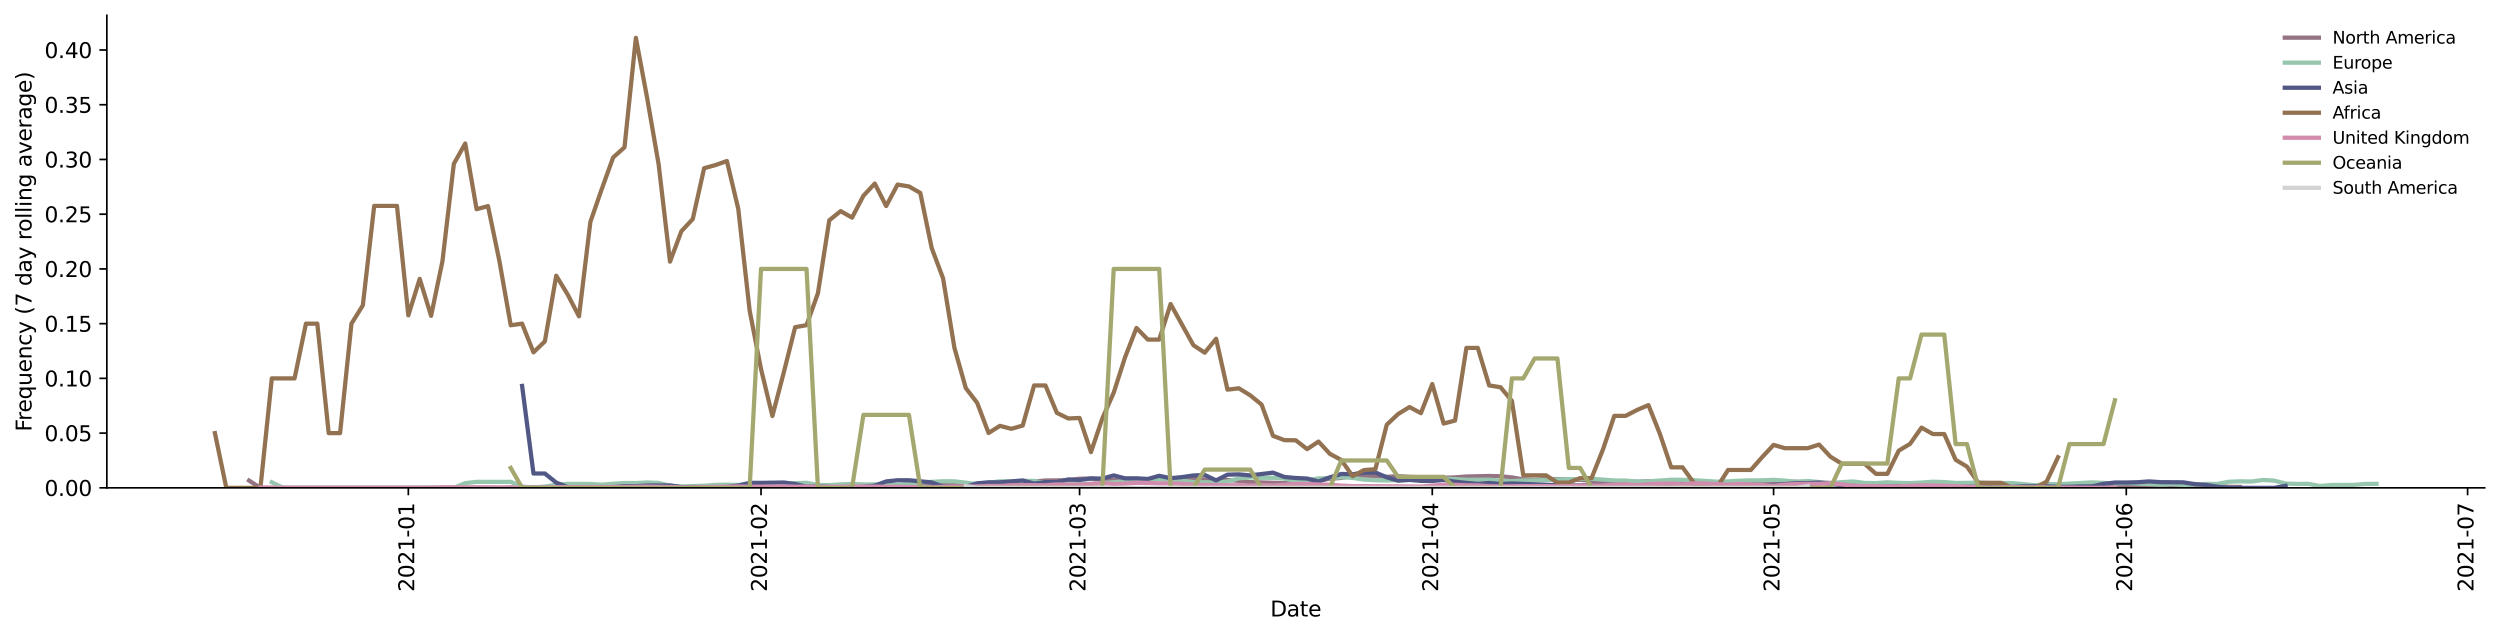 <?xml version="1.0" encoding="utf-8" standalone="no"?>
<!DOCTYPE svg PUBLIC "-//W3C//DTD SVG 1.1//EN"
  "http://www.w3.org/Graphics/SVG/1.1/DTD/svg11.dtd">
<svg height="298.621pt" version="1.1" viewBox="0 0 1173.344 298.621" width="1173.344pt" xmlns="http://www.w3.org/2000/svg" xmlns:xlink="http://www.w3.org/1999/xlink">
 <defs>
  <style type="text/css">*{stroke-linecap:butt;stroke-linejoin:round;}</style>
 </defs>
 <g id="figure_1">
  <g id="patch_1">
   <path d="M 0 298.621 
L 1173.344 298.621 
L 1173.344 0 
L 0 0 
z
" style="fill:#ffffff;"/>
  </g>
  <g id="axes_1">
   <g id="patch_2">
    <path d="M 50.144 228.96 
L 1166.144 228.96 
L 1166.144 7.2 
L 50.144 7.2 
z
" style="fill:#ffffff;"/>
   </g>
   <g id="matplotlib.axis_1">
    <g id="xtick_1">
     <g id="line2d_1">
      <defs>
       <path d="M 0 0 
L 0 3.5 
" id="m4ba1f9f5ca" style="stroke:#000000;stroke-width:0.8;"/>
      </defs>
      <g>
       <use style="stroke:#000000;stroke-width:0.8;" x="191.646" xlink:href="#m4ba1f9f5ca" y="228.96"/>
      </g>
     </g>
     <g id="text_1">
      <!-- 2021-01 -->
      <g transform="translate(194.406 277.743)rotate(-90)scale(0.1 -0.1)">
       <defs>
        <path d="M 1228 531 
L 3431 531 
L 3431 0 
L 469 0 
L 469 531 
Q 828 903 1448 1529 
Q 2069 2156 2228 2338 
Q 2531 2678 2651 2914 
Q 2772 3150 2772 3378 
Q 2772 3750 2511 3984 
Q 2250 4219 1831 4219 
Q 1534 4219 1204 4116 
Q 875 4013 500 3803 
L 500 4441 
Q 881 4594 1212 4672 
Q 1544 4750 1819 4750 
Q 2544 4750 2975 4387 
Q 3406 4025 3406 3419 
Q 3406 3131 3298 2873 
Q 3191 2616 2906 2266 
Q 2828 2175 2409 1742 
Q 1991 1309 1228 531 
z
" id="DejaVuSans-32" transform="scale(0.016)"/>
        <path d="M 2034 4250 
Q 1547 4250 1301 3770 
Q 1056 3291 1056 2328 
Q 1056 1369 1301 889 
Q 1547 409 2034 409 
Q 2525 409 2770 889 
Q 3016 1369 3016 2328 
Q 3016 3291 2770 3770 
Q 2525 4250 2034 4250 
z
M 2034 4750 
Q 2819 4750 3233 4129 
Q 3647 3509 3647 2328 
Q 3647 1150 3233 529 
Q 2819 -91 2034 -91 
Q 1250 -91 836 529 
Q 422 1150 422 2328 
Q 422 3509 836 4129 
Q 1250 4750 2034 4750 
z
" id="DejaVuSans-30" transform="scale(0.016)"/>
        <path d="M 794 531 
L 1825 531 
L 1825 4091 
L 703 3866 
L 703 4441 
L 1819 4666 
L 2450 4666 
L 2450 531 
L 3481 531 
L 3481 0 
L 794 0 
L 794 531 
z
" id="DejaVuSans-31" transform="scale(0.016)"/>
        <path d="M 313 2009 
L 1997 2009 
L 1997 1497 
L 313 1497 
L 313 2009 
z
" id="DejaVuSans-2d" transform="scale(0.016)"/>
       </defs>
       <use xlink:href="#DejaVuSans-32"/>
       <use x="63.623" xlink:href="#DejaVuSans-30"/>
       <use x="127.246" xlink:href="#DejaVuSans-32"/>
       <use x="190.869" xlink:href="#DejaVuSans-31"/>
       <use x="254.492" xlink:href="#DejaVuSans-2d"/>
       <use x="290.576" xlink:href="#DejaVuSans-30"/>
       <use x="354.199" xlink:href="#DejaVuSans-31"/>
      </g>
     </g>
    </g>
    <g id="xtick_2">
     <g id="line2d_2">
      <g>
       <use style="stroke:#000000;stroke-width:0.8;" x="357.177" xlink:href="#m4ba1f9f5ca" y="228.96"/>
      </g>
     </g>
     <g id="text_2">
      <!-- 2021-02 -->
      <g transform="translate(359.937 277.743)rotate(-90)scale(0.1 -0.1)">
       <use xlink:href="#DejaVuSans-32"/>
       <use x="63.623" xlink:href="#DejaVuSans-30"/>
       <use x="127.246" xlink:href="#DejaVuSans-32"/>
       <use x="190.869" xlink:href="#DejaVuSans-31"/>
       <use x="254.492" xlink:href="#DejaVuSans-2d"/>
       <use x="290.576" xlink:href="#DejaVuSans-30"/>
       <use x="354.199" xlink:href="#DejaVuSans-32"/>
      </g>
     </g>
    </g>
    <g id="xtick_3">
     <g id="line2d_3">
      <g>
       <use style="stroke:#000000;stroke-width:0.8;" x="506.689" xlink:href="#m4ba1f9f5ca" y="228.96"/>
      </g>
     </g>
     <g id="text_3">
      <!-- 2021-03 -->
      <g transform="translate(509.449 277.743)rotate(-90)scale(0.1 -0.1)">
       <defs>
        <path d="M 2597 2516 
Q 3050 2419 3304 2112 
Q 3559 1806 3559 1356 
Q 3559 666 3084 287 
Q 2609 -91 1734 -91 
Q 1441 -91 1130 -33 
Q 819 25 488 141 
L 488 750 
Q 750 597 1062 519 
Q 1375 441 1716 441 
Q 2309 441 2620 675 
Q 2931 909 2931 1356 
Q 2931 1769 2642 2001 
Q 2353 2234 1838 2234 
L 1294 2234 
L 1294 2753 
L 1863 2753 
Q 2328 2753 2575 2939 
Q 2822 3125 2822 3475 
Q 2822 3834 2567 4026 
Q 2313 4219 1838 4219 
Q 1578 4219 1281 4162 
Q 984 4106 628 3988 
L 628 4550 
Q 988 4650 1302 4700 
Q 1616 4750 1894 4750 
Q 2613 4750 3031 4423 
Q 3450 4097 3450 3541 
Q 3450 3153 3228 2886 
Q 3006 2619 2597 2516 
z
" id="DejaVuSans-33" transform="scale(0.016)"/>
       </defs>
       <use xlink:href="#DejaVuSans-32"/>
       <use x="63.623" xlink:href="#DejaVuSans-30"/>
       <use x="127.246" xlink:href="#DejaVuSans-32"/>
       <use x="190.869" xlink:href="#DejaVuSans-31"/>
       <use x="254.492" xlink:href="#DejaVuSans-2d"/>
       <use x="290.576" xlink:href="#DejaVuSans-30"/>
       <use x="354.199" xlink:href="#DejaVuSans-33"/>
      </g>
     </g>
    </g>
    <g id="xtick_4">
     <g id="line2d_4">
      <g>
       <use style="stroke:#000000;stroke-width:0.8;" x="672.22" xlink:href="#m4ba1f9f5ca" y="228.96"/>
      </g>
     </g>
     <g id="text_4">
      <!-- 2021-04 -->
      <g transform="translate(674.98 277.743)rotate(-90)scale(0.1 -0.1)">
       <defs>
        <path d="M 2419 4116 
L 825 1625 
L 2419 1625 
L 2419 4116 
z
M 2253 4666 
L 3047 4666 
L 3047 1625 
L 3713 1625 
L 3713 1100 
L 3047 1100 
L 3047 0 
L 2419 0 
L 2419 1100 
L 313 1100 
L 313 1709 
L 2253 4666 
z
" id="DejaVuSans-34" transform="scale(0.016)"/>
       </defs>
       <use xlink:href="#DejaVuSans-32"/>
       <use x="63.623" xlink:href="#DejaVuSans-30"/>
       <use x="127.246" xlink:href="#DejaVuSans-32"/>
       <use x="190.869" xlink:href="#DejaVuSans-31"/>
       <use x="254.492" xlink:href="#DejaVuSans-2d"/>
       <use x="290.576" xlink:href="#DejaVuSans-30"/>
       <use x="354.199" xlink:href="#DejaVuSans-34"/>
      </g>
     </g>
    </g>
    <g id="xtick_5">
     <g id="line2d_5">
      <g>
       <use style="stroke:#000000;stroke-width:0.8;" x="832.412" xlink:href="#m4ba1f9f5ca" y="228.96"/>
      </g>
     </g>
     <g id="text_5">
      <!-- 2021-05 -->
      <g transform="translate(835.171 277.743)rotate(-90)scale(0.1 -0.1)">
       <defs>
        <path d="M 691 4666 
L 3169 4666 
L 3169 4134 
L 1269 4134 
L 1269 2991 
Q 1406 3038 1543 3061 
Q 1681 3084 1819 3084 
Q 2600 3084 3056 2656 
Q 3513 2228 3513 1497 
Q 3513 744 3044 326 
Q 2575 -91 1722 -91 
Q 1428 -91 1123 -41 
Q 819 9 494 109 
L 494 744 
Q 775 591 1075 516 
Q 1375 441 1709 441 
Q 2250 441 2565 725 
Q 2881 1009 2881 1497 
Q 2881 1984 2565 2268 
Q 2250 2553 1709 2553 
Q 1456 2553 1204 2497 
Q 953 2441 691 2322 
L 691 4666 
z
" id="DejaVuSans-35" transform="scale(0.016)"/>
       </defs>
       <use xlink:href="#DejaVuSans-32"/>
       <use x="63.623" xlink:href="#DejaVuSans-30"/>
       <use x="127.246" xlink:href="#DejaVuSans-32"/>
       <use x="190.869" xlink:href="#DejaVuSans-31"/>
       <use x="254.492" xlink:href="#DejaVuSans-2d"/>
       <use x="290.576" xlink:href="#DejaVuSans-30"/>
       <use x="354.199" xlink:href="#DejaVuSans-35"/>
      </g>
     </g>
    </g>
    <g id="xtick_6">
     <g id="line2d_6">
      <g>
       <use style="stroke:#000000;stroke-width:0.8;" x="997.943" xlink:href="#m4ba1f9f5ca" y="228.96"/>
      </g>
     </g>
     <g id="text_6">
      <!-- 2021-06 -->
      <g transform="translate(1000.702 277.743)rotate(-90)scale(0.1 -0.1)">
       <defs>
        <path d="M 2113 2584 
Q 1688 2584 1439 2293 
Q 1191 2003 1191 1497 
Q 1191 994 1439 701 
Q 1688 409 2113 409 
Q 2538 409 2786 701 
Q 3034 994 3034 1497 
Q 3034 2003 2786 2293 
Q 2538 2584 2113 2584 
z
M 3366 4563 
L 3366 3988 
Q 3128 4100 2886 4159 
Q 2644 4219 2406 4219 
Q 1781 4219 1451 3797 
Q 1122 3375 1075 2522 
Q 1259 2794 1537 2939 
Q 1816 3084 2150 3084 
Q 2853 3084 3261 2657 
Q 3669 2231 3669 1497 
Q 3669 778 3244 343 
Q 2819 -91 2113 -91 
Q 1303 -91 875 529 
Q 447 1150 447 2328 
Q 447 3434 972 4092 
Q 1497 4750 2381 4750 
Q 2619 4750 2861 4703 
Q 3103 4656 3366 4563 
z
" id="DejaVuSans-36" transform="scale(0.016)"/>
       </defs>
       <use xlink:href="#DejaVuSans-32"/>
       <use x="63.623" xlink:href="#DejaVuSans-30"/>
       <use x="127.246" xlink:href="#DejaVuSans-32"/>
       <use x="190.869" xlink:href="#DejaVuSans-31"/>
       <use x="254.492" xlink:href="#DejaVuSans-2d"/>
       <use x="290.576" xlink:href="#DejaVuSans-30"/>
       <use x="354.199" xlink:href="#DejaVuSans-36"/>
      </g>
     </g>
    </g>
    <g id="xtick_7">
     <g id="line2d_7">
      <g>
       <use style="stroke:#000000;stroke-width:0.8;" x="1158.134" xlink:href="#m4ba1f9f5ca" y="228.96"/>
      </g>
     </g>
     <g id="text_7">
      <!-- 2021-07 -->
      <g transform="translate(1160.894 277.743)rotate(-90)scale(0.1 -0.1)">
       <defs>
        <path d="M 525 4666 
L 3525 4666 
L 3525 4397 
L 1831 0 
L 1172 0 
L 2766 4134 
L 525 4134 
L 525 4666 
z
" id="DejaVuSans-37" transform="scale(0.016)"/>
       </defs>
       <use xlink:href="#DejaVuSans-32"/>
       <use x="63.623" xlink:href="#DejaVuSans-30"/>
       <use x="127.246" xlink:href="#DejaVuSans-32"/>
       <use x="190.869" xlink:href="#DejaVuSans-31"/>
       <use x="254.492" xlink:href="#DejaVuSans-2d"/>
       <use x="290.576" xlink:href="#DejaVuSans-30"/>
       <use x="354.199" xlink:href="#DejaVuSans-37"/>
      </g>
     </g>
    </g>
    <g id="text_8">
     <!-- Date -->
     <g transform="translate(596.193 289.341)scale(0.1 -0.1)">
      <defs>
       <path d="M 1259 4147 
L 1259 519 
L 2022 519 
Q 2988 519 3436 956 
Q 3884 1394 3884 2338 
Q 3884 3275 3436 3711 
Q 2988 4147 2022 4147 
L 1259 4147 
z
M 628 4666 
L 1925 4666 
Q 3281 4666 3915 4102 
Q 4550 3538 4550 2338 
Q 4550 1131 3912 565 
Q 3275 0 1925 0 
L 628 0 
L 628 4666 
z
" id="DejaVuSans-44" transform="scale(0.016)"/>
       <path d="M 2194 1759 
Q 1497 1759 1228 1600 
Q 959 1441 959 1056 
Q 959 750 1161 570 
Q 1363 391 1709 391 
Q 2188 391 2477 730 
Q 2766 1069 2766 1631 
L 2766 1759 
L 2194 1759 
z
M 3341 1997 
L 3341 0 
L 2766 0 
L 2766 531 
Q 2569 213 2275 61 
Q 1981 -91 1556 -91 
Q 1019 -91 701 211 
Q 384 513 384 1019 
Q 384 1609 779 1909 
Q 1175 2209 1959 2209 
L 2766 2209 
L 2766 2266 
Q 2766 2663 2505 2880 
Q 2244 3097 1772 3097 
Q 1472 3097 1187 3025 
Q 903 2953 641 2809 
L 641 3341 
Q 956 3463 1253 3523 
Q 1550 3584 1831 3584 
Q 2591 3584 2966 3190 
Q 3341 2797 3341 1997 
z
" id="DejaVuSans-61" transform="scale(0.016)"/>
       <path d="M 1172 4494 
L 1172 3500 
L 2356 3500 
L 2356 3053 
L 1172 3053 
L 1172 1153 
Q 1172 725 1289 603 
Q 1406 481 1766 481 
L 2356 481 
L 2356 0 
L 1766 0 
Q 1100 0 847 248 
Q 594 497 594 1153 
L 594 3053 
L 172 3053 
L 172 3500 
L 594 3500 
L 594 4494 
L 1172 4494 
z
" id="DejaVuSans-74" transform="scale(0.016)"/>
       <path d="M 3597 1894 
L 3597 1613 
L 953 1613 
Q 991 1019 1311 708 
Q 1631 397 2203 397 
Q 2534 397 2845 478 
Q 3156 559 3463 722 
L 3463 178 
Q 3153 47 2828 -22 
Q 2503 -91 2169 -91 
Q 1331 -91 842 396 
Q 353 884 353 1716 
Q 353 2575 817 3079 
Q 1281 3584 2069 3584 
Q 2775 3584 3186 3129 
Q 3597 2675 3597 1894 
z
M 3022 2063 
Q 3016 2534 2758 2815 
Q 2500 3097 2075 3097 
Q 1594 3097 1305 2825 
Q 1016 2553 972 2059 
L 3022 2063 
z
" id="DejaVuSans-65" transform="scale(0.016)"/>
      </defs>
      <use xlink:href="#DejaVuSans-44"/>
      <use x="77.002" xlink:href="#DejaVuSans-61"/>
      <use x="138.281" xlink:href="#DejaVuSans-74"/>
      <use x="177.49" xlink:href="#DejaVuSans-65"/>
     </g>
    </g>
   </g>
   <g id="matplotlib.axis_2">
    <g id="ytick_1">
     <g id="line2d_8">
      <defs>
       <path d="M 0 0 
L -3.5 0 
" id="m8735ae26b0" style="stroke:#000000;stroke-width:0.8;"/>
      </defs>
      <g>
       <use style="stroke:#000000;stroke-width:0.8;" x="50.144" xlink:href="#m8735ae26b0" y="228.96"/>
      </g>
     </g>
     <g id="text_9">
      <!-- 0.00 -->
      <g transform="translate(20.878 232.759)scale(0.1 -0.1)">
       <defs>
        <path d="M 684 794 
L 1344 794 
L 1344 0 
L 684 0 
L 684 794 
z
" id="DejaVuSans-2e" transform="scale(0.016)"/>
       </defs>
       <use xlink:href="#DejaVuSans-30"/>
       <use x="63.623" xlink:href="#DejaVuSans-2e"/>
       <use x="95.41" xlink:href="#DejaVuSans-30"/>
       <use x="159.033" xlink:href="#DejaVuSans-30"/>
      </g>
     </g>
    </g>
    <g id="ytick_2">
     <g id="line2d_9">
      <g>
       <use style="stroke:#000000;stroke-width:0.8;" x="50.144" xlink:href="#m8735ae26b0" y="203.274"/>
      </g>
     </g>
     <g id="text_10">
      <!-- 0.05 -->
      <g transform="translate(20.878 207.073)scale(0.1 -0.1)">
       <use xlink:href="#DejaVuSans-30"/>
       <use x="63.623" xlink:href="#DejaVuSans-2e"/>
       <use x="95.41" xlink:href="#DejaVuSans-30"/>
       <use x="159.033" xlink:href="#DejaVuSans-35"/>
      </g>
     </g>
    </g>
    <g id="ytick_3">
     <g id="line2d_10">
      <g>
       <use style="stroke:#000000;stroke-width:0.8;" x="50.144" xlink:href="#m8735ae26b0" y="177.587"/>
      </g>
     </g>
     <g id="text_11">
      <!-- 0.10 -->
      <g transform="translate(20.878 181.386)scale(0.1 -0.1)">
       <use xlink:href="#DejaVuSans-30"/>
       <use x="63.623" xlink:href="#DejaVuSans-2e"/>
       <use x="95.41" xlink:href="#DejaVuSans-31"/>
       <use x="159.033" xlink:href="#DejaVuSans-30"/>
      </g>
     </g>
    </g>
    <g id="ytick_4">
     <g id="line2d_11">
      <g>
       <use style="stroke:#000000;stroke-width:0.8;" x="50.144" xlink:href="#m8735ae26b0" y="151.901"/>
      </g>
     </g>
     <g id="text_12">
      <!-- 0.15 -->
      <g transform="translate(20.878 155.7)scale(0.1 -0.1)">
       <use xlink:href="#DejaVuSans-30"/>
       <use x="63.623" xlink:href="#DejaVuSans-2e"/>
       <use x="95.41" xlink:href="#DejaVuSans-31"/>
       <use x="159.033" xlink:href="#DejaVuSans-35"/>
      </g>
     </g>
    </g>
    <g id="ytick_5">
     <g id="line2d_12">
      <g>
       <use style="stroke:#000000;stroke-width:0.8;" x="50.144" xlink:href="#m8735ae26b0" y="126.214"/>
      </g>
     </g>
     <g id="text_13">
      <!-- 0.20 -->
      <g transform="translate(20.878 130.013)scale(0.1 -0.1)">
       <use xlink:href="#DejaVuSans-30"/>
       <use x="63.623" xlink:href="#DejaVuSans-2e"/>
       <use x="95.41" xlink:href="#DejaVuSans-32"/>
       <use x="159.033" xlink:href="#DejaVuSans-30"/>
      </g>
     </g>
    </g>
    <g id="ytick_6">
     <g id="line2d_13">
      <g>
       <use style="stroke:#000000;stroke-width:0.8;" x="50.144" xlink:href="#m8735ae26b0" y="100.528"/>
      </g>
     </g>
     <g id="text_14">
      <!-- 0.25 -->
      <g transform="translate(20.878 104.327)scale(0.1 -0.1)">
       <use xlink:href="#DejaVuSans-30"/>
       <use x="63.623" xlink:href="#DejaVuSans-2e"/>
       <use x="95.41" xlink:href="#DejaVuSans-32"/>
       <use x="159.033" xlink:href="#DejaVuSans-35"/>
      </g>
     </g>
    </g>
    <g id="ytick_7">
     <g id="line2d_14">
      <g>
       <use style="stroke:#000000;stroke-width:0.8;" x="50.144" xlink:href="#m8735ae26b0" y="74.841"/>
      </g>
     </g>
     <g id="text_15">
      <!-- 0.30 -->
      <g transform="translate(20.878 78.64)scale(0.1 -0.1)">
       <use xlink:href="#DejaVuSans-30"/>
       <use x="63.623" xlink:href="#DejaVuSans-2e"/>
       <use x="95.41" xlink:href="#DejaVuSans-33"/>
       <use x="159.033" xlink:href="#DejaVuSans-30"/>
      </g>
     </g>
    </g>
    <g id="ytick_8">
     <g id="line2d_15">
      <g>
       <use style="stroke:#000000;stroke-width:0.8;" x="50.144" xlink:href="#m8735ae26b0" y="49.155"/>
      </g>
     </g>
     <g id="text_16">
      <!-- 0.35 -->
      <g transform="translate(20.878 52.954)scale(0.1 -0.1)">
       <use xlink:href="#DejaVuSans-30"/>
       <use x="63.623" xlink:href="#DejaVuSans-2e"/>
       <use x="95.41" xlink:href="#DejaVuSans-33"/>
       <use x="159.033" xlink:href="#DejaVuSans-35"/>
      </g>
     </g>
    </g>
    <g id="ytick_9">
     <g id="line2d_16">
      <g>
       <use style="stroke:#000000;stroke-width:0.8;" x="50.144" xlink:href="#m8735ae26b0" y="23.468"/>
      </g>
     </g>
     <g id="text_17">
      <!-- 0.40 -->
      <g transform="translate(20.878 27.267)scale(0.1 -0.1)">
       <use xlink:href="#DejaVuSans-30"/>
       <use x="63.623" xlink:href="#DejaVuSans-2e"/>
       <use x="95.41" xlink:href="#DejaVuSans-34"/>
       <use x="159.033" xlink:href="#DejaVuSans-30"/>
      </g>
     </g>
    </g>
    <g id="text_18">
     <!-- Frequency (7 day rolling average) -->
     <g transform="translate(14.798 202.529)rotate(-90)scale(0.1 -0.1)">
      <defs>
       <path d="M 628 4666 
L 3309 4666 
L 3309 4134 
L 1259 4134 
L 1259 2759 
L 3109 2759 
L 3109 2228 
L 1259 2228 
L 1259 0 
L 628 0 
L 628 4666 
z
" id="DejaVuSans-46" transform="scale(0.016)"/>
       <path d="M 2631 2963 
Q 2534 3019 2420 3045 
Q 2306 3072 2169 3072 
Q 1681 3072 1420 2755 
Q 1159 2438 1159 1844 
L 1159 0 
L 581 0 
L 581 3500 
L 1159 3500 
L 1159 2956 
Q 1341 3275 1631 3429 
Q 1922 3584 2338 3584 
Q 2397 3584 2469 3576 
Q 2541 3569 2628 3553 
L 2631 2963 
z
" id="DejaVuSans-72" transform="scale(0.016)"/>
       <path d="M 947 1747 
Q 947 1113 1208 752 
Q 1469 391 1925 391 
Q 2381 391 2643 752 
Q 2906 1113 2906 1747 
Q 2906 2381 2643 2742 
Q 2381 3103 1925 3103 
Q 1469 3103 1208 2742 
Q 947 2381 947 1747 
z
M 2906 525 
Q 2725 213 2448 61 
Q 2172 -91 1784 -91 
Q 1150 -91 751 415 
Q 353 922 353 1747 
Q 353 2572 751 3078 
Q 1150 3584 1784 3584 
Q 2172 3584 2448 3432 
Q 2725 3281 2906 2969 
L 2906 3500 
L 3481 3500 
L 3481 -1331 
L 2906 -1331 
L 2906 525 
z
" id="DejaVuSans-71" transform="scale(0.016)"/>
       <path d="M 544 1381 
L 544 3500 
L 1119 3500 
L 1119 1403 
Q 1119 906 1312 657 
Q 1506 409 1894 409 
Q 2359 409 2629 706 
Q 2900 1003 2900 1516 
L 2900 3500 
L 3475 3500 
L 3475 0 
L 2900 0 
L 2900 538 
Q 2691 219 2414 64 
Q 2138 -91 1772 -91 
Q 1169 -91 856 284 
Q 544 659 544 1381 
z
M 1991 3584 
L 1991 3584 
z
" id="DejaVuSans-75" transform="scale(0.016)"/>
       <path d="M 3513 2113 
L 3513 0 
L 2938 0 
L 2938 2094 
Q 2938 2591 2744 2837 
Q 2550 3084 2163 3084 
Q 1697 3084 1428 2787 
Q 1159 2491 1159 1978 
L 1159 0 
L 581 0 
L 581 3500 
L 1159 3500 
L 1159 2956 
Q 1366 3272 1645 3428 
Q 1925 3584 2291 3584 
Q 2894 3584 3203 3211 
Q 3513 2838 3513 2113 
z
" id="DejaVuSans-6e" transform="scale(0.016)"/>
       <path d="M 3122 3366 
L 3122 2828 
Q 2878 2963 2633 3030 
Q 2388 3097 2138 3097 
Q 1578 3097 1268 2742 
Q 959 2388 959 1747 
Q 959 1106 1268 751 
Q 1578 397 2138 397 
Q 2388 397 2633 464 
Q 2878 531 3122 666 
L 3122 134 
Q 2881 22 2623 -34 
Q 2366 -91 2075 -91 
Q 1284 -91 818 406 
Q 353 903 353 1747 
Q 353 2603 823 3093 
Q 1294 3584 2113 3584 
Q 2378 3584 2631 3529 
Q 2884 3475 3122 3366 
z
" id="DejaVuSans-63" transform="scale(0.016)"/>
       <path d="M 2059 -325 
Q 1816 -950 1584 -1140 
Q 1353 -1331 966 -1331 
L 506 -1331 
L 506 -850 
L 844 -850 
Q 1081 -850 1212 -737 
Q 1344 -625 1503 -206 
L 1606 56 
L 191 3500 
L 800 3500 
L 1894 763 
L 2988 3500 
L 3597 3500 
L 2059 -325 
z
" id="DejaVuSans-79" transform="scale(0.016)"/>
       <path id="DejaVuSans-20" transform="scale(0.016)"/>
       <path d="M 1984 4856 
Q 1566 4138 1362 3434 
Q 1159 2731 1159 2009 
Q 1159 1288 1364 580 
Q 1569 -128 1984 -844 
L 1484 -844 
Q 1016 -109 783 600 
Q 550 1309 550 2009 
Q 550 2706 781 3412 
Q 1013 4119 1484 4856 
L 1984 4856 
z
" id="DejaVuSans-28" transform="scale(0.016)"/>
       <path d="M 2906 2969 
L 2906 4863 
L 3481 4863 
L 3481 0 
L 2906 0 
L 2906 525 
Q 2725 213 2448 61 
Q 2172 -91 1784 -91 
Q 1150 -91 751 415 
Q 353 922 353 1747 
Q 353 2572 751 3078 
Q 1150 3584 1784 3584 
Q 2172 3584 2448 3432 
Q 2725 3281 2906 2969 
z
M 947 1747 
Q 947 1113 1208 752 
Q 1469 391 1925 391 
Q 2381 391 2643 752 
Q 2906 1113 2906 1747 
Q 2906 2381 2643 2742 
Q 2381 3103 1925 3103 
Q 1469 3103 1208 2742 
Q 947 2381 947 1747 
z
" id="DejaVuSans-64" transform="scale(0.016)"/>
       <path d="M 1959 3097 
Q 1497 3097 1228 2736 
Q 959 2375 959 1747 
Q 959 1119 1226 758 
Q 1494 397 1959 397 
Q 2419 397 2687 759 
Q 2956 1122 2956 1747 
Q 2956 2369 2687 2733 
Q 2419 3097 1959 3097 
z
M 1959 3584 
Q 2709 3584 3137 3096 
Q 3566 2609 3566 1747 
Q 3566 888 3137 398 
Q 2709 -91 1959 -91 
Q 1206 -91 779 398 
Q 353 888 353 1747 
Q 353 2609 779 3096 
Q 1206 3584 1959 3584 
z
" id="DejaVuSans-6f" transform="scale(0.016)"/>
       <path d="M 603 4863 
L 1178 4863 
L 1178 0 
L 603 0 
L 603 4863 
z
" id="DejaVuSans-6c" transform="scale(0.016)"/>
       <path d="M 603 3500 
L 1178 3500 
L 1178 0 
L 603 0 
L 603 3500 
z
M 603 4863 
L 1178 4863 
L 1178 4134 
L 603 4134 
L 603 4863 
z
" id="DejaVuSans-69" transform="scale(0.016)"/>
       <path d="M 2906 1791 
Q 2906 2416 2648 2759 
Q 2391 3103 1925 3103 
Q 1463 3103 1205 2759 
Q 947 2416 947 1791 
Q 947 1169 1205 825 
Q 1463 481 1925 481 
Q 2391 481 2648 825 
Q 2906 1169 2906 1791 
z
M 3481 434 
Q 3481 -459 3084 -895 
Q 2688 -1331 1869 -1331 
Q 1566 -1331 1297 -1286 
Q 1028 -1241 775 -1147 
L 775 -588 
Q 1028 -725 1275 -790 
Q 1522 -856 1778 -856 
Q 2344 -856 2625 -561 
Q 2906 -266 2906 331 
L 2906 616 
Q 2728 306 2450 153 
Q 2172 0 1784 0 
Q 1141 0 747 490 
Q 353 981 353 1791 
Q 353 2603 747 3093 
Q 1141 3584 1784 3584 
Q 2172 3584 2450 3431 
Q 2728 3278 2906 2969 
L 2906 3500 
L 3481 3500 
L 3481 434 
z
" id="DejaVuSans-67" transform="scale(0.016)"/>
       <path d="M 191 3500 
L 800 3500 
L 1894 563 
L 2988 3500 
L 3597 3500 
L 2284 0 
L 1503 0 
L 191 3500 
z
" id="DejaVuSans-76" transform="scale(0.016)"/>
       <path d="M 513 4856 
L 1013 4856 
Q 1481 4119 1714 3412 
Q 1947 2706 1947 2009 
Q 1947 1309 1714 600 
Q 1481 -109 1013 -844 
L 513 -844 
Q 928 -128 1133 580 
Q 1338 1288 1338 2009 
Q 1338 2731 1133 3434 
Q 928 4138 513 4856 
z
" id="DejaVuSans-29" transform="scale(0.016)"/>
      </defs>
      <use xlink:href="#DejaVuSans-46"/>
      <use x="50.27" xlink:href="#DejaVuSans-72"/>
      <use x="89.133" xlink:href="#DejaVuSans-65"/>
      <use x="150.656" xlink:href="#DejaVuSans-71"/>
      <use x="214.133" xlink:href="#DejaVuSans-75"/>
      <use x="277.512" xlink:href="#DejaVuSans-65"/>
      <use x="339.035" xlink:href="#DejaVuSans-6e"/>
      <use x="402.414" xlink:href="#DejaVuSans-63"/>
      <use x="457.395" xlink:href="#DejaVuSans-79"/>
      <use x="516.574" xlink:href="#DejaVuSans-20"/>
      <use x="548.361" xlink:href="#DejaVuSans-28"/>
      <use x="587.375" xlink:href="#DejaVuSans-37"/>
      <use x="650.998" xlink:href="#DejaVuSans-20"/>
      <use x="682.785" xlink:href="#DejaVuSans-64"/>
      <use x="746.262" xlink:href="#DejaVuSans-61"/>
      <use x="807.541" xlink:href="#DejaVuSans-79"/>
      <use x="866.721" xlink:href="#DejaVuSans-20"/>
      <use x="898.508" xlink:href="#DejaVuSans-72"/>
      <use x="937.371" xlink:href="#DejaVuSans-6f"/>
      <use x="998.553" xlink:href="#DejaVuSans-6c"/>
      <use x="1026.336" xlink:href="#DejaVuSans-6c"/>
      <use x="1054.119" xlink:href="#DejaVuSans-69"/>
      <use x="1081.902" xlink:href="#DejaVuSans-6e"/>
      <use x="1145.281" xlink:href="#DejaVuSans-67"/>
      <use x="1208.758" xlink:href="#DejaVuSans-20"/>
      <use x="1240.545" xlink:href="#DejaVuSans-61"/>
      <use x="1301.824" xlink:href="#DejaVuSans-76"/>
      <use x="1361.004" xlink:href="#DejaVuSans-65"/>
      <use x="1422.527" xlink:href="#DejaVuSans-72"/>
      <use x="1463.641" xlink:href="#DejaVuSans-61"/>
      <use x="1524.92" xlink:href="#DejaVuSans-67"/>
      <use x="1588.396" xlink:href="#DejaVuSans-65"/>
      <use x="1649.92" xlink:href="#DejaVuSans-29"/>
     </g>
    </g>
   </g>
   <g id="line2d_17">
    <path clip-path="url(#pdc0649104a)" d="M 116.89 225.558 
L 122.23 228.96 
L 234.364 228.904 
L 250.383 228.623 
L 277.082 228.511 
L 282.421 228.566 
L 293.101 228.463 
L 298.44 228.515 
L 303.78 228.678 
L 309.12 228.611 
L 314.46 228.759 
L 319.799 228.758 
L 330.479 228.525 
L 335.818 228.59 
L 341.158 228.432 
L 357.177 228.635 
L 389.216 228.139 
L 394.555 228.236 
L 405.235 228.223 
L 410.574 228.264 
L 421.254 227.716 
L 426.594 227.738 
L 437.273 227.21 
L 447.952 227.475 
L 463.972 226.993 
L 479.991 226.14 
L 485.33 225.98 
L 490.67 225.52 
L 501.349 225.394 
L 506.689 224.674 
L 512.029 224.659 
L 517.369 225.201 
L 522.708 225.37 
L 528.048 225.088 
L 533.388 225.576 
L 544.067 224.732 
L 549.407 224.856 
L 554.747 224.797 
L 560.086 224.487 
L 565.426 225.086 
L 570.766 225.458 
L 576.105 225.277 
L 581.445 225.68 
L 586.785 226.272 
L 608.144 226.911 
L 613.483 226.388 
L 624.163 224.704 
L 629.503 224.297 
L 634.842 223.344 
L 640.182 223.243 
L 645.522 223.336 
L 650.861 223.789 
L 656.201 223.491 
L 661.541 223.822 
L 666.881 223.964 
L 672.22 224.432 
L 682.9 224.048 
L 688.239 223.641 
L 698.919 223.393 
L 704.259 223.517 
L 709.598 224.083 
L 714.938 224.996 
L 720.278 225.205 
L 725.617 224.826 
L 730.957 224.837 
L 736.297 225.113 
L 741.637 225.196 
L 752.316 226.084 
L 757.656 226.446 
L 762.995 226.005 
L 768.335 226.12 
L 773.675 225.886 
L 784.354 226.009 
L 789.694 226.632 
L 795.034 226.639 
L 805.713 227.429 
L 811.053 227.371 
L 827.072 226.767 
L 832.412 226.333 
L 837.751 226.111 
L 843.091 226.121 
L 859.11 226.684 
L 875.129 227.754 
L 885.809 227.783 
L 891.149 227.949 
L 896.488 228.003 
L 901.828 227.863 
L 917.847 228.038 
L 928.527 227.974 
L 933.866 227.857 
L 949.885 228.189 
L 955.225 228.249 
L 960.565 228.516 
L 971.244 228.616 
L 976.584 228.511 
L 981.924 228.127 
L 992.603 228.198 
L 1003.283 227.993 
L 1008.622 228.566 
L 1013.962 228.167 
L 1019.302 227.654 
L 1024.641 227.554 
L 1029.981 227.768 
L 1035.321 227.597 
L 1040.66 227.995 
L 1046 228.508 
L 1051.34 228.545 
L 1051.34 228.545 
" style="fill:none;stroke:#947383;stroke-linecap:square;stroke-width:2;"/>
   </g>
   <g id="line2d_18">
    <path clip-path="url(#pdc0649104a)" d="M 127.57 226.325 
L 132.909 228.96 
L 213.005 228.96 
L 218.345 226.75 
L 223.684 226.15 
L 239.704 226.15 
L 245.043 228.313 
L 250.383 228.914 
L 255.723 228.365 
L 261.062 227.508 
L 266.402 227.102 
L 277.082 227.148 
L 282.421 227.492 
L 287.761 227.031 
L 293.101 226.718 
L 298.44 226.718 
L 303.78 226.439 
L 309.12 226.645 
L 314.46 227.963 
L 319.799 228.307 
L 330.479 227.984 
L 335.818 227.58 
L 341.158 227.467 
L 346.498 227.611 
L 351.838 227.45 
L 357.177 226.758 
L 362.517 226.978 
L 367.857 226.744 
L 373.196 226.779 
L 378.536 226.621 
L 383.876 227.632 
L 389.216 227.686 
L 394.555 227.343 
L 399.895 227.164 
L 405.235 227.365 
L 415.914 227.325 
L 421.254 227.647 
L 426.594 227.122 
L 431.933 226.452 
L 442.613 225.86 
L 447.952 225.899 
L 458.632 227.185 
L 469.311 225.917 
L 474.651 225.968 
L 479.991 225.673 
L 485.33 225.688 
L 490.67 226.749 
L 496.01 227.339 
L 501.349 227.453 
L 506.689 226.989 
L 512.029 227.095 
L 517.369 226.65 
L 522.708 226.323 
L 528.048 225.841 
L 533.388 225.818 
L 538.727 225.222 
L 544.067 224.914 
L 549.407 225.337 
L 554.747 225.619 
L 560.086 226.227 
L 570.766 226.487 
L 576.105 225.975 
L 581.445 224.499 
L 586.785 224.045 
L 592.125 224.263 
L 597.464 224.238 
L 602.804 224.625 
L 608.144 225.654 
L 613.483 225.385 
L 618.823 224.531 
L 624.163 224.381 
L 629.503 223.981 
L 634.842 224.303 
L 640.182 225.082 
L 645.522 225.38 
L 650.861 225.497 
L 656.201 225.327 
L 661.541 225.029 
L 666.881 224.526 
L 672.22 224.896 
L 677.56 224.617 
L 688.239 225.153 
L 698.919 225.132 
L 704.259 225.609 
L 709.598 225.815 
L 714.938 225.514 
L 720.278 225.513 
L 730.957 225.038 
L 746.976 224.68 
L 757.656 225.507 
L 762.995 225.545 
L 768.335 226.02 
L 773.675 225.921 
L 784.354 225.151 
L 789.694 225.201 
L 795.034 225.371 
L 805.713 226.048 
L 811.053 225.934 
L 816.393 225.602 
L 821.732 225.457 
L 827.072 225.451 
L 832.412 225.203 
L 837.751 225.584 
L 843.091 226.128 
L 848.431 225.748 
L 859.11 226.734 
L 864.45 226.286 
L 869.79 225.976 
L 875.129 226.657 
L 880.469 226.73 
L 885.809 226.365 
L 891.149 226.639 
L 896.488 226.739 
L 901.828 226.486 
L 907.168 226.082 
L 912.507 226.254 
L 917.847 226.677 
L 923.187 226.632 
L 928.527 226.47 
L 933.866 226.679 
L 944.546 226.74 
L 955.225 227.736 
L 960.565 227.177 
L 965.905 227.262 
L 981.924 226.395 
L 992.603 226.889 
L 997.943 226.724 
L 1008.622 227.174 
L 1013.962 227.475 
L 1019.302 227.228 
L 1024.641 227.614 
L 1029.981 227.468 
L 1035.321 227.134 
L 1040.66 227.139 
L 1046 226.123 
L 1051.34 225.907 
L 1056.68 225.997 
L 1062.019 225.269 
L 1067.359 225.568 
L 1072.699 226.935 
L 1078.038 227.135 
L 1083.378 227.08 
L 1088.718 228.084 
L 1094.058 227.639 
L 1104.737 227.575 
L 1110.077 227.142 
L 1115.416 227.078 
L 1115.416 227.078 
" style="fill:none;stroke:#96c6ad;stroke-linecap:square;stroke-width:2;"/>
   </g>
   <g id="line2d_19">
    <path clip-path="url(#pdc0649104a)" d="M 245.043 181.134 
L 250.383 222.233 
L 255.723 222.233 
L 261.062 226.514 
L 266.402 228.651 
L 287.761 228.651 
L 293.101 228.197 
L 298.44 228.197 
L 303.78 227.856 
L 314.46 227.856 
L 319.799 228.619 
L 325.139 228.619 
L 330.479 228.96 
L 335.818 228.96 
L 341.158 228.59 
L 346.498 227.872 
L 351.838 226.634 
L 357.177 226.634 
L 367.857 226.459 
L 373.196 227.177 
L 378.536 228.415 
L 383.876 228.415 
L 389.216 228.551 
L 394.555 228.96 
L 399.895 228.96 
L 410.574 227.955 
L 415.914 225.96 
L 421.254 225.405 
L 426.594 225.405 
L 437.273 226.41 
L 442.613 228.405 
L 447.952 228.96 
L 453.292 228.53 
L 458.632 226.839 
L 463.972 226.372 
L 469.311 226.372 
L 479.991 225.502 
L 485.33 226.963 
L 490.67 226.277 
L 496.01 226.277 
L 501.349 225.02 
L 506.689 225.269 
L 512.029 224.524 
L 517.369 224.63 
L 522.708 223.135 
L 528.048 224.501 
L 533.388 224.482 
L 538.727 224.8 
L 544.067 223.311 
L 549.407 224.446 
L 554.747 223.92 
L 560.086 223.16 
L 565.426 222.932 
L 570.766 225.467 
L 576.105 222.783 
L 581.445 222.643 
L 586.785 223.128 
L 597.464 221.83 
L 602.804 223.86 
L 608.144 224.342 
L 613.483 224.604 
L 618.823 226.011 
L 624.163 224.027 
L 629.503 222.453 
L 634.842 222.58 
L 640.182 221.836 
L 645.522 221.764 
L 650.861 224.01 
L 656.201 225.602 
L 661.541 225.236 
L 666.881 225.687 
L 672.22 225.751 
L 677.56 225.248 
L 682.9 226.073 
L 688.239 226.652 
L 693.579 227.094 
L 698.919 226.698 
L 704.259 227.148 
L 709.598 226.908 
L 736.297 227.922 
L 746.976 227.712 
L 752.316 227.705 
L 757.656 228.133 
L 768.335 227.984 
L 779.015 228.557 
L 784.354 228.557 
L 789.694 228.756 
L 800.373 228.771 
L 805.713 228.461 
L 827.072 227.946 
L 832.412 227.631 
L 843.091 226.764 
L 848.431 226.753 
L 853.771 226.486 
L 869.79 228.348 
L 875.129 228.247 
L 880.469 228.514 
L 885.809 228.514 
L 891.149 228.182 
L 896.488 228.182 
L 901.828 228.628 
L 907.168 228.628 
L 912.507 228.352 
L 917.847 228.684 
L 923.187 228.49 
L 944.546 228.524 
L 949.885 228.242 
L 960.565 228.242 
L 965.905 228.484 
L 971.244 228.484 
L 976.584 228.277 
L 981.924 228.277 
L 987.263 227.089 
L 992.603 226.474 
L 997.943 226.474 
L 1003.283 226.325 
L 1008.622 225.947 
L 1013.962 226.296 
L 1024.641 226.371 
L 1029.981 227.203 
L 1035.321 227.58 
L 1040.66 228.419 
L 1046 228.96 
L 1067.359 228.96 
L 1072.699 228.017 
L 1072.699 228.017 
" style="fill:none;stroke:#525886;stroke-linecap:square;stroke-width:2;"/>
   </g>
   <g id="line2d_20">
    <path clip-path="url(#pdc0649104a)" d="M 100.871 203.274 
L 106.211 228.96 
L 122.23 228.96 
L 127.57 177.587 
L 138.249 177.587 
L 143.589 151.901 
L 148.928 151.901 
L 154.268 203.274 
L 159.608 203.274 
L 164.948 151.901 
L 170.287 143.338 
L 175.627 96.636 
L 186.306 96.636 
L 191.646 148.009 
L 196.986 130.884 
L 202.326 148.231 
L 207.665 122.545 
L 213.005 76.88 
L 218.345 67.366 
L 223.684 98.19 
L 229.024 96.722 
L 234.364 122.409 
L 239.704 152.662 
L 245.043 151.901 
L 250.383 165.364 
L 255.723 160.227 
L 261.062 129.403 
L 266.402 138.186 
L 271.742 148.46 
L 277.082 104.173 
L 282.421 88.761 
L 287.761 73.92 
L 293.101 69.133 
L 298.44 17.76 
L 303.78 46.301 
L 309.12 77.124 
L 314.46 122.789 
L 319.799 108.519 
L 325.139 102.811 
L 330.479 78.941 
L 335.818 77.473 
L 341.158 75.57 
L 346.498 98.046 
L 351.838 145.786 
L 357.177 173.224 
L 362.517 195.241 
L 367.857 174.808 
L 373.196 153.555 
L 378.536 152.621 
L 383.876 137.637 
L 389.216 103.389 
L 394.555 99.087 
L 399.895 102.145 
L 405.235 91.87 
L 410.574 86.162 
L 415.914 96.7 
L 421.254 86.643 
L 426.594 87.499 
L 431.933 90.56 
L 437.273 116.389 
L 442.613 130.615 
L 447.952 163.281 
L 453.292 182.146 
L 458.632 189.097 
L 463.972 203.224 
L 469.311 199.865 
L 474.651 201.26 
L 479.991 199.733 
L 485.33 180.915 
L 490.67 180.915 
L 496.01 193.759 
L 501.349 196.393 
L 506.689 196.179 
L 512.029 212.192 
L 517.369 196.384 
L 522.708 184.297 
L 528.048 167.635 
L 533.388 153.936 
L 538.727 159.376 
L 544.067 159.376 
L 549.407 142.695 
L 560.086 161.998 
L 565.426 165.529 
L 570.766 159 
L 576.105 182.876 
L 581.445 182.246 
L 586.785 185.54 
L 592.125 189.912 
L 597.464 204.542 
L 602.804 206.581 
L 608.144 206.638 
L 613.483 210.789 
L 618.823 207.246 
L 624.163 213.014 
L 629.503 215.868 
L 634.842 223.478 
L 640.182 220.624 
L 645.522 220.216 
L 650.861 199.322 
L 656.201 194.31 
L 661.541 191.048 
L 666.881 193.902 
L 672.22 180.24 
L 677.56 198.792 
L 682.9 197.382 
L 688.239 163.282 
L 693.579 163.282 
L 698.919 180.895 
L 704.259 181.751 
L 709.598 188.173 
L 714.938 223.089 
L 725.617 223.089 
L 730.957 226.514 
L 736.297 226.514 
L 741.637 224.394 
L 746.976 224.394 
L 752.316 210.992 
L 757.656 195.185 
L 762.995 195.185 
L 768.335 192.412 
L 773.675 190.129 
L 779.015 203.531 
L 784.354 219.338 
L 789.694 219.338 
L 795.034 226.677 
L 800.373 228.96 
L 805.713 228.96 
L 811.053 220.573 
L 821.732 220.573 
L 827.072 214.529 
L 832.412 208.821 
L 837.751 210.358 
L 848.431 210.358 
L 853.771 208.648 
L 859.11 214.356 
L 864.45 217.663 
L 875.129 217.663 
L 880.469 222.395 
L 885.809 222.395 
L 891.149 211.518 
L 896.488 208.307 
L 901.828 200.696 
L 907.168 203.718 
L 912.507 203.718 
L 917.847 215.803 
L 923.187 219.014 
L 928.527 226.625 
L 939.206 226.625 
L 944.546 228.96 
L 955.225 228.96 
L 960.565 226.024 
L 965.905 214.608 
L 965.905 214.608 
" style="fill:none;stroke:#937252;stroke-linecap:square;stroke-width:2;"/>
   </g>
   <g id="line2d_21">
    <path clip-path="url(#pdc0649104a)" d="M 122.23 228.839 
L 138.249 228.96 
L 202.326 228.96 
L 207.665 228.76 
L 229.024 228.76 
L 234.364 228.913 
L 255.723 228.809 
L 266.402 228.581 
L 277.082 228.576 
L 293.101 228.527 
L 303.78 228.381 
L 314.46 228.562 
L 319.799 228.763 
L 330.479 228.652 
L 346.498 228.32 
L 351.838 228.457 
L 367.857 228.252 
L 373.196 228.474 
L 378.536 228.342 
L 383.876 228.49 
L 394.555 228.455 
L 399.895 228.299 
L 431.933 228.616 
L 437.273 228.712 
L 442.613 228.497 
L 458.632 228.295 
L 463.972 228.091 
L 469.311 228.112 
L 474.651 227.782 
L 479.991 227.679 
L 490.67 227.777 
L 496.01 227.328 
L 501.349 227.487 
L 506.689 227.443 
L 512.029 227.161 
L 517.369 226.737 
L 522.708 227.134 
L 528.048 227.005 
L 533.388 226.612 
L 538.727 226.663 
L 544.067 226.885 
L 549.407 226.836 
L 554.747 227.054 
L 560.086 227.414 
L 570.766 227.678 
L 576.105 227.778 
L 581.445 227.727 
L 586.785 227.907 
L 592.125 227.708 
L 597.464 227.874 
L 608.144 227.157 
L 613.483 227.169 
L 618.823 227.414 
L 624.163 227.487 
L 629.503 227.912 
L 634.842 228.157 
L 645.522 228.178 
L 661.541 228.305 
L 666.881 228.371 
L 677.56 227.514 
L 682.9 227.577 
L 688.239 227.782 
L 693.579 227.82 
L 698.919 228.176 
L 704.259 228.299 
L 714.938 228.162 
L 725.617 228.121 
L 730.957 228.252 
L 736.297 228.184 
L 741.637 227.886 
L 746.976 227.928 
L 752.316 227.83 
L 762.995 227.299 
L 768.335 227.71 
L 773.675 227.233 
L 779.015 227.031 
L 784.354 226.99 
L 789.694 227.392 
L 795.034 226.878 
L 800.373 226.943 
L 811.053 227.518 
L 816.393 227.128 
L 832.412 227.995 
L 837.751 227.466 
L 843.091 227.128 
L 853.771 227.083 
L 859.11 226.825 
L 864.45 227.332 
L 869.79 228.06 
L 880.469 228.203 
L 885.809 228.297 
L 891.149 228.24 
L 901.828 227.812 
L 907.168 227.836 
L 923.187 228.406 
L 928.527 228.687 
L 933.866 228.816 
L 944.546 228.633 
L 955.225 228.724 
L 965.905 228.817 
L 976.584 228.907 
L 987.263 228.96 
L 992.603 228.916 
L 992.603 228.916 
" style="fill:none;stroke:#d18cad;stroke-linecap:square;stroke-width:2;"/>
   </g>
   <g id="line2d_22">
    <path clip-path="url(#pdc0649104a)" d="M 239.704 219.619 
L 245.043 228.96 
L 351.838 228.96 
L 357.177 126.214 
L 378.536 126.214 
L 383.876 228.96 
L 399.895 228.96 
L 405.235 194.711 
L 426.594 194.711 
L 431.933 228.96 
L 517.369 228.96 
L 522.708 126.214 
L 544.067 126.214 
L 549.407 228.96 
L 560.086 228.96 
L 565.426 220.398 
L 586.785 220.398 
L 592.125 228.96 
L 624.163 228.96 
L 629.503 216.117 
L 650.861 216.117 
L 656.201 223.823 
L 677.56 223.823 
L 682.9 228.96 
L 704.259 228.96 
L 709.598 177.587 
L 714.938 177.587 
L 720.278 168.246 
L 730.957 168.246 
L 736.297 219.619 
L 741.637 219.619 
L 746.976 228.96 
L 859.11 228.96 
L 864.45 217.544 
L 885.809 217.544 
L 891.149 177.587 
L 896.488 177.587 
L 901.828 157.038 
L 912.507 157.038 
L 917.847 208.411 
L 923.187 208.411 
L 928.527 228.96 
L 965.905 228.96 
L 971.244 208.411 
L 987.263 208.411 
L 992.603 187.862 
L 992.603 187.862 
" style="fill:none;stroke:#a4a86f;stroke-linecap:square;stroke-width:2;"/>
   </g>
   <g id="line2d_23">
    <path clip-path="url(#pdc0649104a)" d="M 453.292 228.199 
L 458.632 228.96 
L 463.972 228.96 
L 469.311 228.96 
L 474.651 228.96 
L 479.991 228.96 
L 485.33 228.96 
L 490.67 228.96 
L 496.01 228.96 
L 501.349 228.96 
L 506.689 228.96 
L 512.029 228.96 
L 517.369 228.96 
L 522.708 228.96 
L 528.048 228.96 
L 533.388 228.96 
L 538.727 228.96 
L 544.067 228.96 
L 549.407 228.96 
L 554.747 228.96 
L 560.086 228.96 
L 565.426 228.96 
L 570.766 228.96 
L 576.105 228.96 
L 581.445 228.96 
L 586.785 228.96 
L 592.125 228.96 
L 597.464 228.96 
L 602.804 228.96 
L 608.144 228.96 
L 613.483 228.96 
L 618.823 228.96 
L 624.163 228.96 
L 629.503 228.96 
L 634.842 228.96 
L 640.182 228.96 
L 645.522 228.96 
L 650.861 228.96 
L 656.201 228.96 
L 661.541 228.96 
L 666.881 228.96 
L 672.22 228.96 
L 677.56 228.96 
L 682.9 228.96 
L 688.239 228.96 
L 693.579 228.96 
L 698.919 228.96 
L 704.259 228.96 
L 709.598 228.96 
L 714.938 228.96 
L 720.278 228.96 
L 725.617 228.96 
L 730.957 228.96 
L 736.297 228.96 
L 741.637 228.96 
L 746.976 228.96 
L 752.316 228.96 
L 757.656 228.96 
L 762.995 228.96 
L 768.335 228.96 
L 773.675 228.96 
L 779.015 228.96 
L 784.354 228.96 
L 789.694 228.96 
L 795.034 228.96 
L 800.373 228.96 
L 805.713 228.96 
L 811.053 228.96 
L 816.393 228.96 
L 821.732 228.96 
L 827.072 228.96 
L 832.412 228.96 
L 837.751 228.96 
L 843.091 228.96 
L 848.431 228.125 
" style="fill:none;stroke:#d3d3d3;stroke-linecap:square;stroke-width:2;"/>
   </g>
   <g id="patch_3">
    <path d="M 50.144 228.96 
L 50.144 7.2 
" style="fill:none;stroke:#000000;stroke-linecap:square;stroke-linejoin:miter;stroke-width:0.8;"/>
   </g>
   <g id="patch_4">
    <path d="M 50.144 228.96 
L 1166.144 228.96 
" style="fill:none;stroke:#000000;stroke-linecap:square;stroke-linejoin:miter;stroke-width:0.8;"/>
   </g>
   <g id="legend_1">
    <g id="line2d_24">
     <path d="M 1072.332 17.679 
L 1088.332 17.679 
" style="fill:none;stroke:#947383;stroke-linecap:square;stroke-width:2;"/>
    </g>
    <g id="line2d_25"/>
    <g id="text_19">
     <!-- North America -->
     <g transform="translate(1094.733 20.479)scale(0.08 -0.08)">
      <defs>
       <path d="M 628 4666 
L 1478 4666 
L 3547 763 
L 3547 4666 
L 4159 4666 
L 4159 0 
L 3309 0 
L 1241 3903 
L 1241 0 
L 628 0 
L 628 4666 
z
" id="DejaVuSans-4e" transform="scale(0.016)"/>
       <path d="M 3513 2113 
L 3513 0 
L 2938 0 
L 2938 2094 
Q 2938 2591 2744 2837 
Q 2550 3084 2163 3084 
Q 1697 3084 1428 2787 
Q 1159 2491 1159 1978 
L 1159 0 
L 581 0 
L 581 4863 
L 1159 4863 
L 1159 2956 
Q 1366 3272 1645 3428 
Q 1925 3584 2291 3584 
Q 2894 3584 3203 3211 
Q 3513 2838 3513 2113 
z
" id="DejaVuSans-68" transform="scale(0.016)"/>
       <path d="M 2188 4044 
L 1331 1722 
L 3047 1722 
L 2188 4044 
z
M 1831 4666 
L 2547 4666 
L 4325 0 
L 3669 0 
L 3244 1197 
L 1141 1197 
L 716 0 
L 50 0 
L 1831 4666 
z
" id="DejaVuSans-41" transform="scale(0.016)"/>
       <path d="M 3328 2828 
Q 3544 3216 3844 3400 
Q 4144 3584 4550 3584 
Q 5097 3584 5394 3201 
Q 5691 2819 5691 2113 
L 5691 0 
L 5113 0 
L 5113 2094 
Q 5113 2597 4934 2840 
Q 4756 3084 4391 3084 
Q 3944 3084 3684 2787 
Q 3425 2491 3425 1978 
L 3425 0 
L 2847 0 
L 2847 2094 
Q 2847 2600 2669 2842 
Q 2491 3084 2119 3084 
Q 1678 3084 1418 2786 
Q 1159 2488 1159 1978 
L 1159 0 
L 581 0 
L 581 3500 
L 1159 3500 
L 1159 2956 
Q 1356 3278 1631 3431 
Q 1906 3584 2284 3584 
Q 2666 3584 2933 3390 
Q 3200 3197 3328 2828 
z
" id="DejaVuSans-6d" transform="scale(0.016)"/>
      </defs>
      <use xlink:href="#DejaVuSans-4e"/>
      <use x="74.805" xlink:href="#DejaVuSans-6f"/>
      <use x="135.986" xlink:href="#DejaVuSans-72"/>
      <use x="177.1" xlink:href="#DejaVuSans-74"/>
      <use x="216.309" xlink:href="#DejaVuSans-68"/>
      <use x="279.688" xlink:href="#DejaVuSans-20"/>
      <use x="311.475" xlink:href="#DejaVuSans-41"/>
      <use x="379.883" xlink:href="#DejaVuSans-6d"/>
      <use x="477.295" xlink:href="#DejaVuSans-65"/>
      <use x="538.818" xlink:href="#DejaVuSans-72"/>
      <use x="579.932" xlink:href="#DejaVuSans-69"/>
      <use x="607.715" xlink:href="#DejaVuSans-63"/>
      <use x="662.695" xlink:href="#DejaVuSans-61"/>
     </g>
    </g>
    <g id="line2d_26">
     <path d="M 1072.332 29.421 
L 1088.332 29.421 
" style="fill:none;stroke:#96c6ad;stroke-linecap:square;stroke-width:2;"/>
    </g>
    <g id="line2d_27"/>
    <g id="text_20">
     <!-- Europe -->
     <g transform="translate(1094.733 32.221)scale(0.08 -0.08)">
      <defs>
       <path d="M 628 4666 
L 3578 4666 
L 3578 4134 
L 1259 4134 
L 1259 2753 
L 3481 2753 
L 3481 2222 
L 1259 2222 
L 1259 531 
L 3634 531 
L 3634 0 
L 628 0 
L 628 4666 
z
" id="DejaVuSans-45" transform="scale(0.016)"/>
       <path d="M 1159 525 
L 1159 -1331 
L 581 -1331 
L 581 3500 
L 1159 3500 
L 1159 2969 
Q 1341 3281 1617 3432 
Q 1894 3584 2278 3584 
Q 2916 3584 3314 3078 
Q 3713 2572 3713 1747 
Q 3713 922 3314 415 
Q 2916 -91 2278 -91 
Q 1894 -91 1617 61 
Q 1341 213 1159 525 
z
M 3116 1747 
Q 3116 2381 2855 2742 
Q 2594 3103 2138 3103 
Q 1681 3103 1420 2742 
Q 1159 2381 1159 1747 
Q 1159 1113 1420 752 
Q 1681 391 2138 391 
Q 2594 391 2855 752 
Q 3116 1113 3116 1747 
z
" id="DejaVuSans-70" transform="scale(0.016)"/>
      </defs>
      <use xlink:href="#DejaVuSans-45"/>
      <use x="63.184" xlink:href="#DejaVuSans-75"/>
      <use x="126.562" xlink:href="#DejaVuSans-72"/>
      <use x="165.426" xlink:href="#DejaVuSans-6f"/>
      <use x="226.607" xlink:href="#DejaVuSans-70"/>
      <use x="290.084" xlink:href="#DejaVuSans-65"/>
     </g>
    </g>
    <g id="line2d_28">
     <path d="M 1072.332 41.164 
L 1088.332 41.164 
" style="fill:none;stroke:#525886;stroke-linecap:square;stroke-width:2;"/>
    </g>
    <g id="line2d_29"/>
    <g id="text_21">
     <!-- Asia -->
     <g transform="translate(1094.733 43.964)scale(0.08 -0.08)">
      <defs>
       <path d="M 2834 3397 
L 2834 2853 
Q 2591 2978 2328 3040 
Q 2066 3103 1784 3103 
Q 1356 3103 1142 2972 
Q 928 2841 928 2578 
Q 928 2378 1081 2264 
Q 1234 2150 1697 2047 
L 1894 2003 
Q 2506 1872 2764 1633 
Q 3022 1394 3022 966 
Q 3022 478 2636 193 
Q 2250 -91 1575 -91 
Q 1294 -91 989 -36 
Q 684 19 347 128 
L 347 722 
Q 666 556 975 473 
Q 1284 391 1588 391 
Q 1994 391 2212 530 
Q 2431 669 2431 922 
Q 2431 1156 2273 1281 
Q 2116 1406 1581 1522 
L 1381 1569 
Q 847 1681 609 1914 
Q 372 2147 372 2553 
Q 372 3047 722 3315 
Q 1072 3584 1716 3584 
Q 2034 3584 2315 3537 
Q 2597 3491 2834 3397 
z
" id="DejaVuSans-73" transform="scale(0.016)"/>
      </defs>
      <use xlink:href="#DejaVuSans-41"/>
      <use x="68.408" xlink:href="#DejaVuSans-73"/>
      <use x="120.508" xlink:href="#DejaVuSans-69"/>
      <use x="148.291" xlink:href="#DejaVuSans-61"/>
     </g>
    </g>
    <g id="line2d_30">
     <path d="M 1072.332 52.906 
L 1088.332 52.906 
" style="fill:none;stroke:#937252;stroke-linecap:square;stroke-width:2;"/>
    </g>
    <g id="line2d_31"/>
    <g id="text_22">
     <!-- Africa -->
     <g transform="translate(1094.733 55.706)scale(0.08 -0.08)">
      <defs>
       <path d="M 2375 4863 
L 2375 4384 
L 1825 4384 
Q 1516 4384 1395 4259 
Q 1275 4134 1275 3809 
L 1275 3500 
L 2222 3500 
L 2222 3053 
L 1275 3053 
L 1275 0 
L 697 0 
L 697 3053 
L 147 3053 
L 147 3500 
L 697 3500 
L 697 3744 
Q 697 4328 969 4595 
Q 1241 4863 1831 4863 
L 2375 4863 
z
" id="DejaVuSans-66" transform="scale(0.016)"/>
      </defs>
      <use xlink:href="#DejaVuSans-41"/>
      <use x="64.783" xlink:href="#DejaVuSans-66"/>
      <use x="99.988" xlink:href="#DejaVuSans-72"/>
      <use x="141.102" xlink:href="#DejaVuSans-69"/>
      <use x="168.885" xlink:href="#DejaVuSans-63"/>
      <use x="223.865" xlink:href="#DejaVuSans-61"/>
     </g>
    </g>
    <g id="line2d_32">
     <path d="M 1072.332 64.649 
L 1088.332 64.649 
" style="fill:none;stroke:#d18cad;stroke-linecap:square;stroke-width:2;"/>
    </g>
    <g id="line2d_33"/>
    <g id="text_23">
     <!-- United Kingdom -->
     <g transform="translate(1094.733 67.449)scale(0.08 -0.08)">
      <defs>
       <path d="M 556 4666 
L 1191 4666 
L 1191 1831 
Q 1191 1081 1462 751 
Q 1734 422 2344 422 
Q 2950 422 3222 751 
Q 3494 1081 3494 1831 
L 3494 4666 
L 4128 4666 
L 4128 1753 
Q 4128 841 3676 375 
Q 3225 -91 2344 -91 
Q 1459 -91 1007 375 
Q 556 841 556 1753 
L 556 4666 
z
" id="DejaVuSans-55" transform="scale(0.016)"/>
       <path d="M 628 4666 
L 1259 4666 
L 1259 2694 
L 3353 4666 
L 4166 4666 
L 1850 2491 
L 4331 0 
L 3500 0 
L 1259 2247 
L 1259 0 
L 628 0 
L 628 4666 
z
" id="DejaVuSans-4b" transform="scale(0.016)"/>
      </defs>
      <use xlink:href="#DejaVuSans-55"/>
      <use x="73.193" xlink:href="#DejaVuSans-6e"/>
      <use x="136.572" xlink:href="#DejaVuSans-69"/>
      <use x="164.355" xlink:href="#DejaVuSans-74"/>
      <use x="203.564" xlink:href="#DejaVuSans-65"/>
      <use x="265.088" xlink:href="#DejaVuSans-64"/>
      <use x="328.564" xlink:href="#DejaVuSans-20"/>
      <use x="360.352" xlink:href="#DejaVuSans-4b"/>
      <use x="425.928" xlink:href="#DejaVuSans-69"/>
      <use x="453.711" xlink:href="#DejaVuSans-6e"/>
      <use x="517.09" xlink:href="#DejaVuSans-67"/>
      <use x="580.566" xlink:href="#DejaVuSans-64"/>
      <use x="644.043" xlink:href="#DejaVuSans-6f"/>
      <use x="705.225" xlink:href="#DejaVuSans-6d"/>
     </g>
    </g>
    <g id="line2d_34">
     <path d="M 1072.332 76.391 
L 1088.332 76.391 
" style="fill:none;stroke:#a4a86f;stroke-linecap:square;stroke-width:2;"/>
    </g>
    <g id="line2d_35"/>
    <g id="text_24">
     <!-- Oceania -->
     <g transform="translate(1094.733 79.191)scale(0.08 -0.08)">
      <defs>
       <path d="M 2522 4238 
Q 1834 4238 1429 3725 
Q 1025 3213 1025 2328 
Q 1025 1447 1429 934 
Q 1834 422 2522 422 
Q 3209 422 3611 934 
Q 4013 1447 4013 2328 
Q 4013 3213 3611 3725 
Q 3209 4238 2522 4238 
z
M 2522 4750 
Q 3503 4750 4090 4092 
Q 4678 3434 4678 2328 
Q 4678 1225 4090 567 
Q 3503 -91 2522 -91 
Q 1538 -91 948 565 
Q 359 1222 359 2328 
Q 359 3434 948 4092 
Q 1538 4750 2522 4750 
z
" id="DejaVuSans-4f" transform="scale(0.016)"/>
      </defs>
      <use xlink:href="#DejaVuSans-4f"/>
      <use x="78.711" xlink:href="#DejaVuSans-63"/>
      <use x="133.691" xlink:href="#DejaVuSans-65"/>
      <use x="195.215" xlink:href="#DejaVuSans-61"/>
      <use x="256.494" xlink:href="#DejaVuSans-6e"/>
      <use x="319.873" xlink:href="#DejaVuSans-69"/>
      <use x="347.656" xlink:href="#DejaVuSans-61"/>
     </g>
    </g>
    <g id="line2d_36">
     <path d="M 1072.332 88.134 
L 1088.332 88.134 
" style="fill:none;stroke:#d3d3d3;stroke-linecap:square;stroke-width:2;"/>
    </g>
    <g id="line2d_37"/>
    <g id="text_25">
     <!-- South America -->
     <g transform="translate(1094.733 90.934)scale(0.08 -0.08)">
      <defs>
       <path d="M 3425 4513 
L 3425 3897 
Q 3066 4069 2747 4153 
Q 2428 4238 2131 4238 
Q 1616 4238 1336 4038 
Q 1056 3838 1056 3469 
Q 1056 3159 1242 3001 
Q 1428 2844 1947 2747 
L 2328 2669 
Q 3034 2534 3370 2195 
Q 3706 1856 3706 1288 
Q 3706 609 3251 259 
Q 2797 -91 1919 -91 
Q 1588 -91 1214 -16 
Q 841 59 441 206 
L 441 856 
Q 825 641 1194 531 
Q 1563 422 1919 422 
Q 2459 422 2753 634 
Q 3047 847 3047 1241 
Q 3047 1584 2836 1778 
Q 2625 1972 2144 2069 
L 1759 2144 
Q 1053 2284 737 2584 
Q 422 2884 422 3419 
Q 422 4038 858 4394 
Q 1294 4750 2059 4750 
Q 2388 4750 2728 4690 
Q 3069 4631 3425 4513 
z
" id="DejaVuSans-53" transform="scale(0.016)"/>
      </defs>
      <use xlink:href="#DejaVuSans-53"/>
      <use x="63.477" xlink:href="#DejaVuSans-6f"/>
      <use x="124.658" xlink:href="#DejaVuSans-75"/>
      <use x="188.037" xlink:href="#DejaVuSans-74"/>
      <use x="227.246" xlink:href="#DejaVuSans-68"/>
      <use x="290.625" xlink:href="#DejaVuSans-20"/>
      <use x="322.412" xlink:href="#DejaVuSans-41"/>
      <use x="390.82" xlink:href="#DejaVuSans-6d"/>
      <use x="488.232" xlink:href="#DejaVuSans-65"/>
      <use x="549.756" xlink:href="#DejaVuSans-72"/>
      <use x="590.869" xlink:href="#DejaVuSans-69"/>
      <use x="618.652" xlink:href="#DejaVuSans-63"/>
      <use x="673.633" xlink:href="#DejaVuSans-61"/>
     </g>
    </g>
   </g>
  </g>
 </g>
 <defs>
  <clipPath id="pdc0649104a">
   <rect height="221.76" width="1116" x="50.144" y="7.2"/>
  </clipPath>
 </defs>
</svg>
